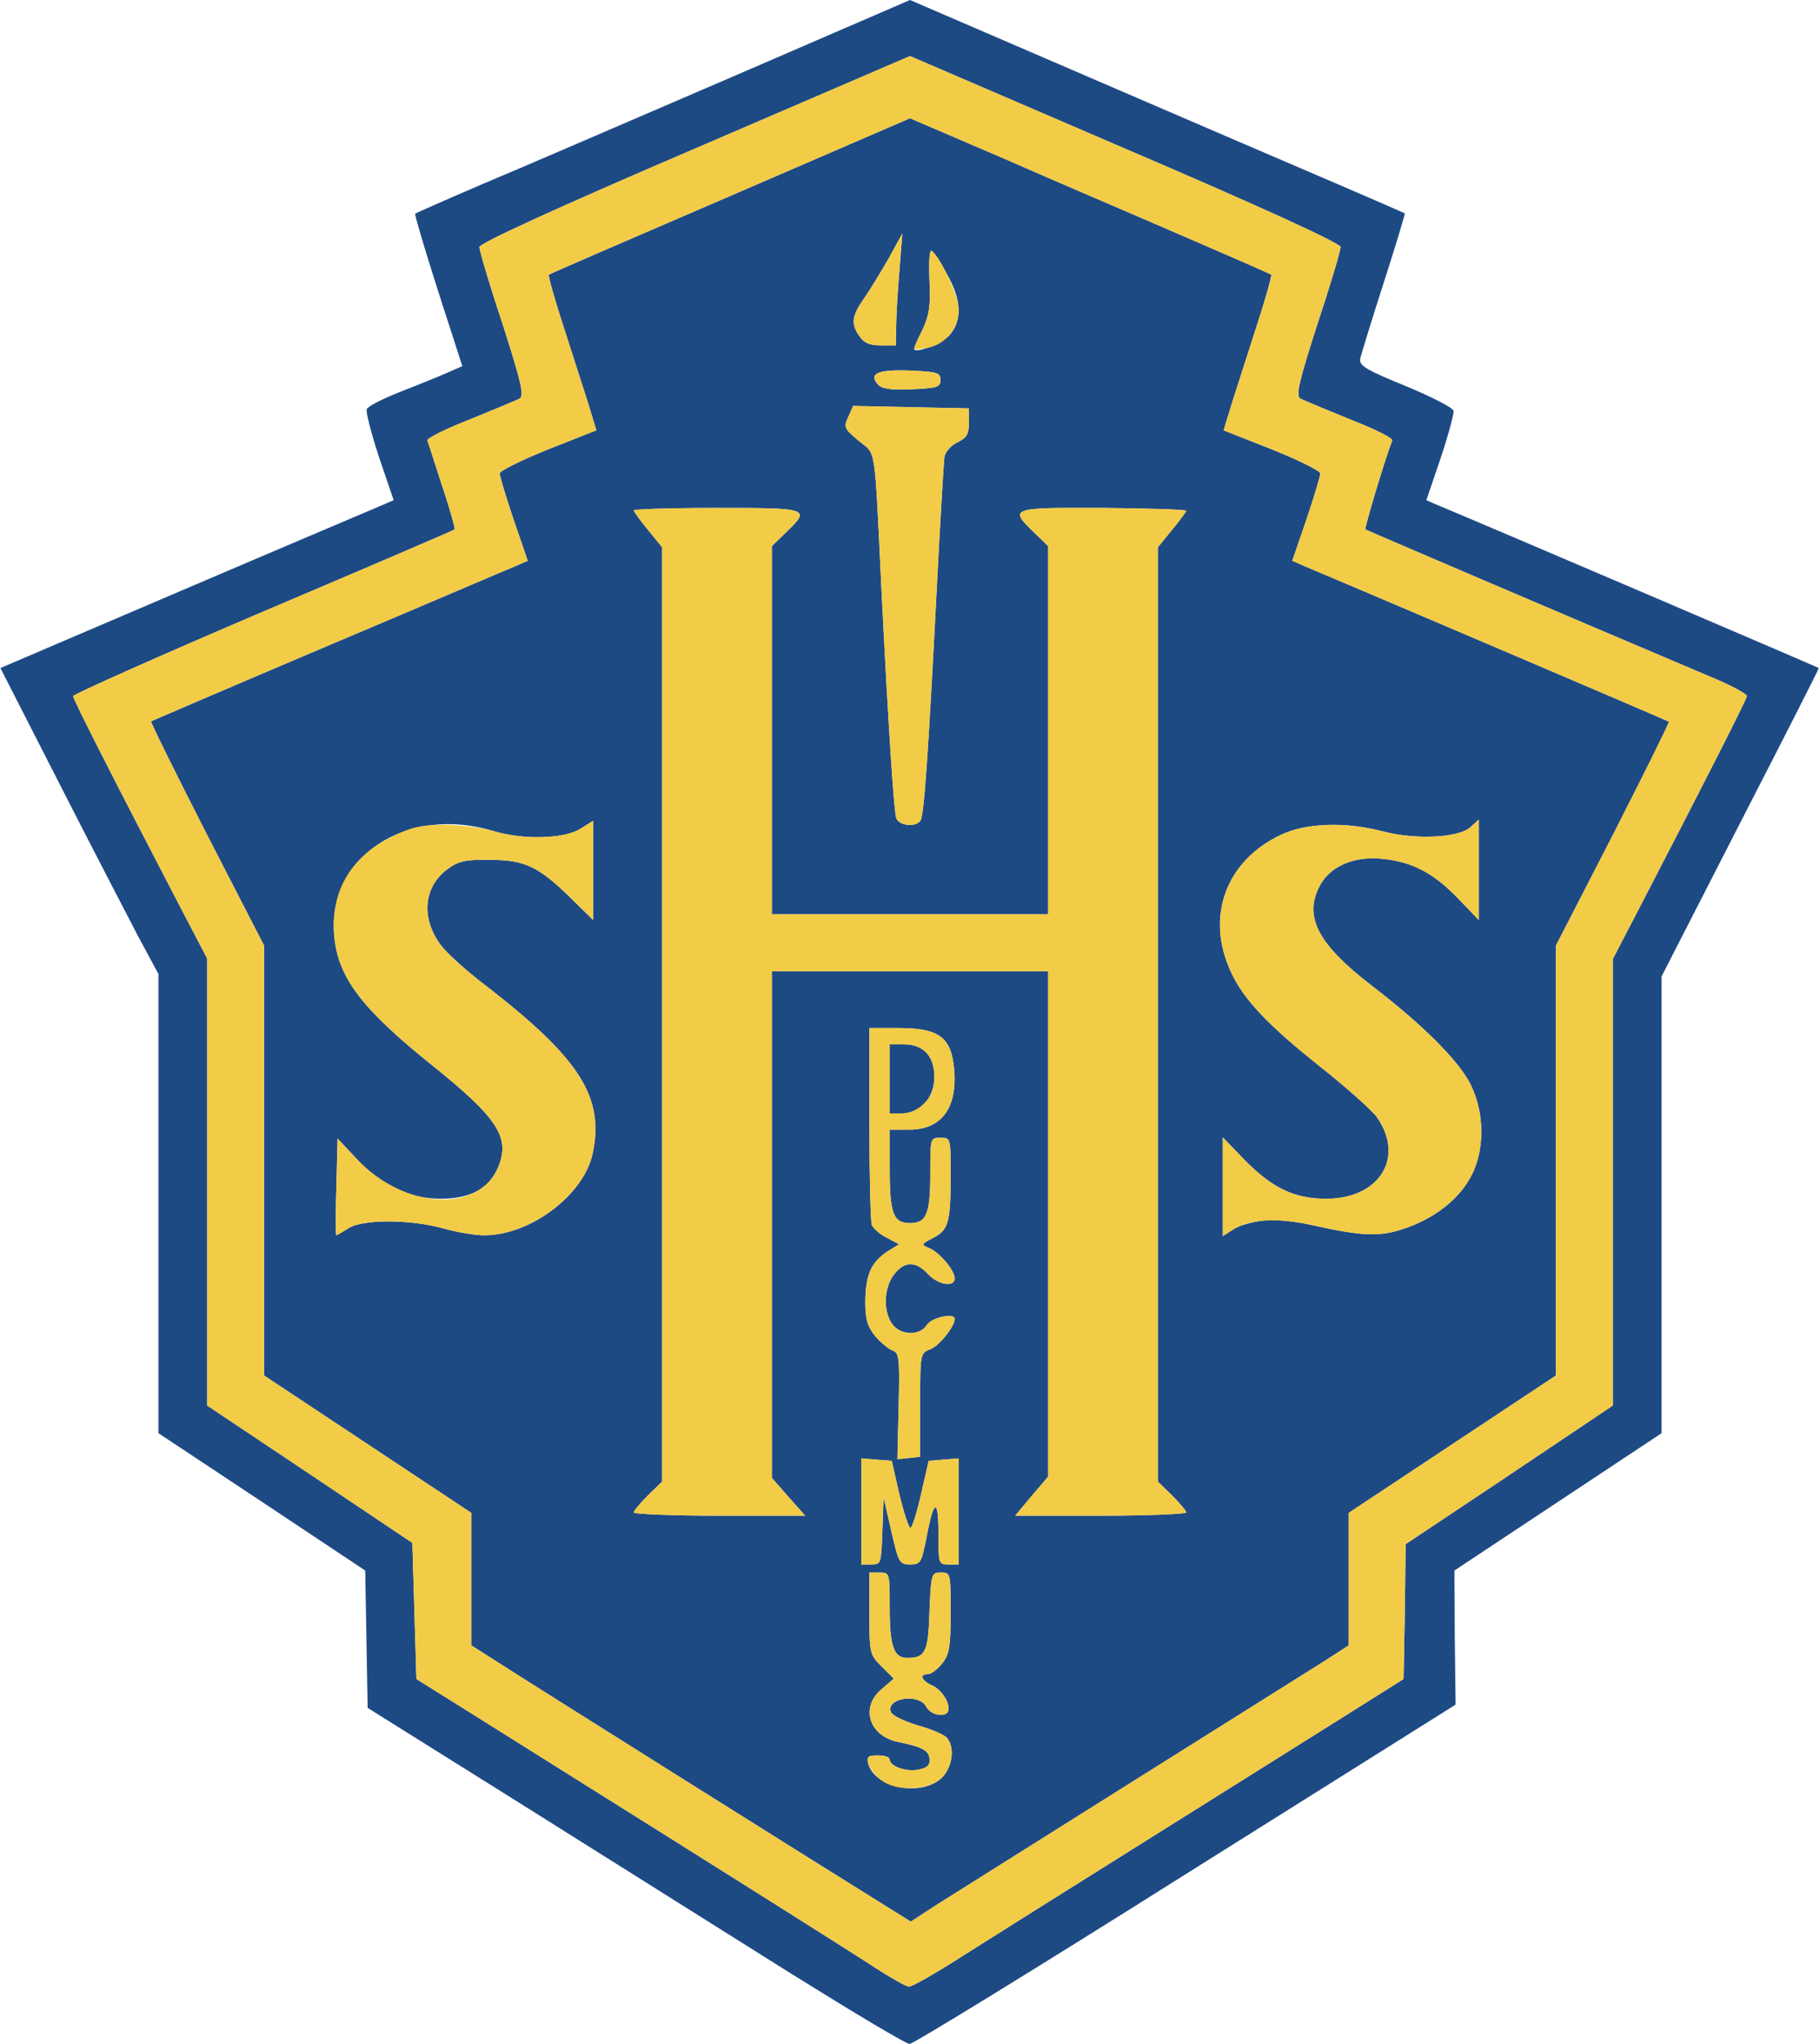 <?xml version="1.0" encoding="utf-8"?>
<!-- Generator: Adobe Illustrator 19.0.0, SVG Export Plug-In . SVG Version: 6.00 Build 0)  -->
<svg version="1.1" id="Layer_1" xmlns="http://www.w3.org/2000/svg" xmlns:xlink="http://www.w3.org/1999/xlink" x="0px" y="0px"
	 viewBox="-81 145 448 503" style="enable-background:new -81 145 448 503;" xml:space="preserve">
<style type="text/css">
	.st0{fill:#1E4A84;}
	.st1{fill:#F2CB47;}
</style>
<g id="layer101">
	<path class="st0" d="M113.9,630.8c-15.1-9.5-44.7-28.1-65.9-41.4L9.5,565.3l-0.3-16.9l-0.3-16.9l-25.4-16.9L-42,497.7v-56.5v-56.5
		l-4.9-9.1c-2.6-5-11.4-21.9-19.4-37.6l-14.6-28.6l44.2-18.9c24.3-10.4,46.1-19.6,48.4-20.6l4.2-1.8l-3.6-10.6
		c-1.9-5.8-3.3-11.1-3-11.8c0.2-0.7,3.8-2.5,7.8-4.1c4.1-1.6,9.3-3.7,11.6-4.7l4.1-1.8l-6-18.6c-3.3-10.3-5.8-18.8-5.6-18.9
		c0.2-0.2,7.7-3.5,16.8-7.4c9.1-3.8,36.4-15.6,60.8-26.1L143,145l44.3,19.1c24.3,10.5,51.6,22.2,60.7,26.1
		c9.1,3.9,16.6,7.2,16.8,7.3c0.1,0.1-2.2,7.8-5.2,17.1c-3,9.3-5.6,17.8-5.8,18.8c-0.2,1.6,1.6,2.7,11.2,6.6
		c6.3,2.6,11.6,5.3,11.8,6.1c0.1,0.8-1.3,6-3.2,11.7l-3.5,10.3l3.7,1.6c6.2,2.5,92.7,39.5,92.9,39.7c0.1,0.1-8.6,17.2-19.3,38
		L328,385.3v56.2v56.2l-25.5,16.9L277,531.5l0.1,16.5l0.2,16.5l-66.4,41.7c-36.5,23-67.1,41.8-68,41.8
		C142,648,129,640.2,113.9,630.8z M156.2,626.2c6.8-4.3,26-16.4,42.8-26.9s38.4-24.1,48-30.1l17.5-11l0.3-16.6L265,525l25.5-17
		l25.5-17.1v-55V381l6.4-12.3c16.2-31.2,26.6-51.7,26.6-52.4c0-0.5-3.3-2.3-7.2-4c-41.3-17.5-86.4-36.8-86.7-37
		c-0.3-0.2,4.7-17,6.6-21.9c0.2-0.6-4.5-2.9-10.4-5.2c-5.9-2.4-11.4-4.7-12.2-5.1c-1.2-0.8-0.4-4,4.2-18.4
		c3.2-9.6,5.7-18.1,5.7-18.9c0-0.9-18.7-9.5-53-24.2l-53-22.8l-53,22.8c-34.3,14.7-53,23.3-53,24.2c0,0.8,2.5,9.3,5.7,18.9
		c4.6,14.4,5.4,17.6,4.2,18.4c-0.8,0.4-6.3,2.7-12.2,5.1c-5.9,2.3-10.6,4.6-10.5,5.2c0.2,0.6,1.9,5.7,3.7,11.4
		c1.9,5.6,3.2,10.4,3,10.5c-0.2,0.2-21.4,9.3-47.1,20.2C-42,306.5-63,315.9-63,316.3c0,0.8,9.6,19.7,26.1,51.4l6.9,13.2v55v55
		l25.3,16.9l25.2,16.9l0.5,16.8l0.5,16.7l15.5,9.7c68.6,43,91.4,57.4,97.5,61.4c3.9,2.5,7.6,4.6,8.2,4.6
		C143.4,634,149.5,630.5,156.2,626.2z"/>
	<path class="st0" d="M136.3,613.6c-10.2-6.3-88.9-55.7-95.5-60l-5.8-3.7v-16.3v-16.3L9.5,500.4L-16,483.5v-52.9v-52.9l-14.1-27.4
		c-7.7-15.1-13.9-27.6-13.7-27.8c0.2-0.1,19.7-8.5,43.3-18.5c23.7-10,44.4-18.9,46.2-19.6l3.2-1.4l-3.5-10.2
		c-1.9-5.6-3.4-10.7-3.4-11.3s5.4-3.3,11.9-5.9l11.9-4.7l-2.2-7.2c-1.3-4-4-12.5-6.1-19c-2.1-6.4-3.6-11.9-3.4-12.1
		c0.2-0.2,20.3-8.9,44.7-19.4l44.2-19.1l23.3,10c12.7,5.6,32.7,14.1,44.2,19.1c11.6,5,21.2,9.2,21.4,9.4c0.2,0.2-1.3,5.7-3.4,12.1
		c-2.1,6.5-4.8,15-6.1,19l-2.2,7.2l11.9,4.7c6.5,2.6,11.9,5.3,11.9,5.9s-1.5,5.7-3.4,11.3l-3.5,10.2l3.2,1.4
		c15,6.3,89.3,38,89.5,38.2c0.2,0.1-6,12.6-13.7,27.7L302,377.7v52.9v52.9l-25.5,16.9L251,517.3v16.3v16.3l-5.7,3.7
		c-3.2,2-24.5,15.4-47.3,29.7c-22.8,14.3-44.5,28-48.2,30.3l-6.6,4.3L136.3,613.6z M150.5,582.8c2.9-2.5,3.7-7.7,1.6-10.1
		c-0.6-0.8-3.9-2.2-7.2-3.1c-3.3-1-6.3-2.4-6.6-3.3c-1.3-3.4,6.9-4.7,8.7-1.3c1,2,4.4,2.7,5.3,1.3c0.9-1.6-1.3-5.4-3.8-6.5
		c-2.7-1.2-3.3-2.8-1.1-2.8c0.8,0,2.4-1.2,3.5-2.6c1.8-2.3,2.1-4.1,2.1-12.5c0-9.8,0-9.9-2.4-9.9c-2.3,0-2.4,0.2-2.8,9.5
		c-0.3,10.1-1,11.5-5.5,11.5c-3.3,0-4.3-2.9-4.3-12.4c0-8.5,0-8.6-2.5-8.6H133v10.1c0,9.8,0.1,10.1,3,13l3,3l-3,2.6
		c-5.2,4.3-3.2,11.3,3.7,12.9c6.3,1.3,7.8,2.1,8.1,4.1c0.2,1.6-0.4,2.3-2.7,2.8c-3,0.6-7.1-0.8-7.1-2.5c0-0.6-1.3-1-2.9-1
		c-2.4,0-2.8,0.3-2.4,2C134.3,584.9,145.3,587.2,150.5,582.8z M136.2,521.8l0.3-8.3l1.9,8.3c1.8,7.8,2,8.2,4.6,8.2
		c2.6,0,2.8-0.4,4-6.3c1.8-9.8,3-10.3,3-1.4c0,7.5,0,7.7,2.5,7.7h2.5v-13.1v-13l-3.7,0.3l-3.7,0.3l-1.9,8.3c-1,4.5-2.2,8.2-2.6,8.2
		c-0.4,0-1.6-3.7-2.7-8.2l-1.9-8.3l-3.8-0.3l-3.7-0.3v13V530h2.5C135.9,530,135.9,529.8,136.2,521.8z M113.1,513.4l-4.1-4.7v-62.3
		V384h34h34v62.2v62.2l-4.1,4.8l-4,4.8h21c11.6,0,21.1-0.4,21.1-0.8c0-0.4-1.6-2.3-3.5-4.2l-3.5-3.4V394.7v-115l3.5-4.3
		c1.9-2.3,3.5-4.5,3.5-4.7c0-0.3-9.2-0.6-20.5-0.7c-22.8-0.1-23.2,0-17,6l3.5,3.4v45.3V370h-34h-34v-45.3v-45.3l3.5-3.4
		c6.1-5.9,5.8-6-17-6c-11.3,0-20.5,0.3-20.5,0.6c0,0.3,1.6,2.5,3.5,4.8l3.5,4.3v115v114.9l-3.5,3.4c-1.9,1.9-3.5,3.8-3.5,4.2
		c0,0.4,9.5,0.8,21.1,0.8h21.1L113.1,513.4z M145.5,490.8c0-12.8,0-12.8,2.6-13.8c2.2-0.9,5.9-5.6,5.9-7.4c0-1.6-5.6-0.4-6.8,1.4
		c-1.7,2.8-6.6,2.7-8.6-0.2c-2.3-3.2-2-9,0.5-12.2c2.6-3.3,5.3-3.3,8.3-0.1c2.5,2.7,6.6,3.4,6.6,1.1c0-2-3.9-6.6-6.4-7.5
		c-1.9-0.8-1.9-0.9,1-2.4c3.9-2,4.4-3.8,4.4-15.4c0-9.3,0-9.3-2.5-9.3s-2.5,0.1-2.5,8.6c0,10.1-0.9,12.4-5,12.4c-4.1,0-5-2.3-5-13.4
		V423h4.9c8.2,0,12.2-5.9,10.8-16.3c-0.9-6.6-4.1-8.7-13.3-8.7H133v23.4c0,12.9,0.3,24.2,0.6,25.1c0.4,0.8,2,2.3,3.7,3.1l3,1.6
		l-2.9,1.8c-4,2.7-5.3,5.7-5.4,12.2c0,4.6,0.5,6.2,2.5,8.7c1.4,1.6,3.4,3.2,4.3,3.5c1.5,0.5,1.7,2,1.4,13.7l-0.3,13l2.8-0.3l2.8-0.3
		V490.8z M4.7,447.3c3.5-2.3,15.4-2.3,23.8,0.1c3.2,0.9,7.6,1.6,9.7,1.6c11.4,0,24.6-10,26.7-20.2c2.9-13.8-3.2-23.3-26-41
		c-4.8-3.6-9.9-8.2-11.3-10.1c-5.1-6.7-4.4-14.6,1.8-19c2.5-1.8,4.4-2.2,10.1-2.1c8.6,0,12,1.6,19.8,9.2l5.7,5.6v-12.2V347l-3.2,2
		c-4.1,2.5-14.2,2.7-21.4,0.5c-21.5-6.5-41.1,6.6-39.1,26.1c1,10.2,7,17.9,24.5,31.9c15.5,12.5,18.7,17.3,16,24.3
		c-2.1,5.5-6.7,8.2-14.3,8.2c-7.8,0-14.6-3.2-20.8-9.9l-4.6-4.9l-0.3,11.9c-0.2,6.5-0.2,11.9,0,11.9C1.9,449,3.3,448.2,4.7,447.3z
		 M229.8,445.4c2.7-0.4,7.8,0.1,12.2,1.1c12.2,2.7,16.4,2.9,22.2,1c7.4-2.4,13.3-6.8,16.5-12.3c3.9-6.6,3.9-16.4,0.1-23.7
		c-3.1-5.8-11.7-14.4-24.1-23.9c-13-10-16.7-16.7-13.1-24.1c2.5-5.3,8.7-8,16.1-7.1c7.2,0.8,12.4,3.6,18.4,9.9l4.9,5.1v-12.3v-12.4
		l-2.1,1.9c-2.9,2.6-13.5,3.1-21.5,1c-9.2-2.4-18.8-2.1-25,0.8c-13.7,6.4-18.8,20.3-12.3,34c3.1,6.6,8.9,12.8,22,23.2
		c6.4,5.1,12.6,10.6,13.8,12.3c7,9.9,0.7,20.1-12.4,20.1c-7.9,0-13.3-2.6-20.1-9.5l-5.4-5.6v12.2v12.1l2.5-1.6
		C223.9,446.6,227.2,445.7,229.8,445.4z M145.6,346.9c0.9-1.5,1.9-16.8,3.9-55.4c0.9-17.6,1.8-33,2-34.2c0.3-1.2,1.7-2.8,3.3-3.5
		c2.2-1.1,2.7-2,2.7-4.8v-3.5l-14.3-0.3l-14.2-0.3l-1.2,2.7c-1.2,2.5-1,2.9,2.6,5.9c4.3,3.6,3.8-0.2,5.6,37c1.6,32,3,53.8,3.6,55.8
		C140.2,348.2,144.5,348.7,145.6,346.9z M150.5,238.5c0-1.8-0.8-2-7.4-2.3c-7.9-0.3-10.3,0.7-8.1,3.3c1,1.2,2.9,1.5,8.4,1.3
		C149.7,240.5,150.5,240.3,150.5,238.5z M152.8,227.4c3.1-3.6,2.9-8.7-0.8-15.1c-1.6-2.8-3.3-5.4-3.7-5.6c-0.5-0.3-0.7,3-0.5,7.3
		c0.3,6.3-0.1,8.6-1.7,12.1c-1.2,2.3-2.1,4.5-2.1,4.7C144,232.2,150.9,229.6,152.8,227.4z M139.6,225.3c0-2.7,0.4-8.8,0.8-13.8
		l0.7-9l-3.3,6c-1.9,3.3-4.6,7.8-6.1,9.9c-3.1,4.5-3.3,6.3-1.1,9.4c1.1,1.6,2.5,2.2,5.2,2.2h3.7L139.6,225.3z"/>
	<path class="st0" d="M138,410.5V402h3.5c4.8,0,7.5,2.9,7.5,8s-3.4,9-8,9h-3V410.5z"/>
</g>
<g id="layer102">
	<path class="st1" d="M134.5,629.3c-6.1-4-28.9-18.4-97.5-61.4l-15.5-9.7L21,541.5l-0.5-16.8l-25.2-16.9L-30,490.9v-55v-55
		l-6.9-13.2C-53.4,336-63,317.1-63,316.3c0-0.4,21-9.8,46.8-20.8c25.7-10.9,46.9-20,47.1-20.2c0.2-0.1-1.1-4.9-3-10.5
		c-1.8-5.7-3.5-10.8-3.7-11.4c-0.1-0.6,4.6-2.9,10.5-5.2c5.9-2.4,11.4-4.7,12.2-5.1c1.2-0.8,0.4-4-4.2-18.4
		c-3.2-9.6-5.7-18.1-5.7-18.9c0-0.9,18.7-9.5,53-24.2l53-22.8l53,22.8c34.3,14.7,53,23.3,53,24.2c0,0.8-2.5,9.3-5.7,18.9
		c-4.6,14.4-5.4,17.6-4.2,18.4c0.8,0.4,6.3,2.7,12.2,5.1c5.9,2.3,10.6,4.6,10.4,5.2c-1.9,4.9-6.9,21.7-6.6,21.9
		c0.3,0.2,45.4,19.5,86.7,37c3.9,1.7,7.2,3.5,7.2,4c0,0.7-10.4,21.2-26.6,52.4L316,381v54.9v55L290.5,508L265,525l-0.2,16.6
		l-0.3,16.6l-17.5,11c-9.6,6-31.2,19.6-48,30.1s-36,22.6-42.8,26.9c-6.7,4.3-12.8,7.8-13.5,7.7C142.1,633.9,138.4,631.8,134.5,629.3
		z M198,583.3c22.8-14.3,44.1-27.7,47.3-29.7l5.7-3.7v-16.3v-16.3l25.5-16.9l25.5-16.9v-52.9v-52.9l14.1-27.4
		c7.7-15.1,13.9-27.6,13.7-27.7c-0.2-0.2-74.5-31.9-89.5-38.2l-3.2-1.4l3.5-10.2c1.9-5.6,3.4-10.7,3.4-11.3s-5.4-3.3-11.9-5.9
		l-11.9-4.7l2.2-7.2c1.3-4,4-12.5,6.1-19c2.1-6.4,3.6-11.9,3.4-12.1c-0.2-0.2-9.8-4.4-21.4-9.4c-11.5-5-31.5-13.5-44.2-19.1
		l-23.3-10l-44.2,19.1c-24.4,10.5-44.5,19.2-44.7,19.4c-0.2,0.2,1.3,5.7,3.4,12.1c2.1,6.5,4.8,15,6.1,19l2.2,7.2l-11.9,4.7
		c-6.5,2.6-11.9,5.3-11.9,5.9s1.5,5.7,3.4,11.3l3.5,10.2l-3.2,1.4c-1.8,0.7-22.5,9.6-46.2,19.6c-23.6,10-43.1,18.4-43.3,18.5
		c-0.2,0.2,6,12.7,13.7,27.8l14.1,27.4v52.9v52.9l25.5,16.9L35,517.3v16.3v16.3l5.8,3.7c6.6,4.3,85.3,53.7,95.5,60l6.9,4.3l6.6-4.3
		C153.5,611.3,175.2,597.6,198,583.3z"/>
	<path class="st1" d="M135.8,583c-1.4-1.1-2.8-2.9-3.1-4c-0.4-1.7,0-2,2.4-2c1.6,0,2.9,0.4,2.9,1c0,1.7,4.1,3.1,7.1,2.5
		c2.3-0.5,2.9-1.2,2.7-2.8c-0.3-2-1.8-2.8-8.1-4.1c-6.9-1.6-8.9-8.6-3.7-12.9l3-2.6l-3-3c-2.9-2.9-3-3.2-3-13V532h2.5
		c2.5,0,2.5,0.1,2.5,8.6c0,9.5,1,12.4,4.3,12.4c4.5,0,5.2-1.4,5.5-11.5c0.4-9.3,0.5-9.5,2.8-9.5c2.4,0,2.4,0.1,2.4,9.9
		c0,8.4-0.3,10.2-2.1,12.5c-1.1,1.4-2.7,2.6-3.5,2.6c-2.2,0-1.6,1.6,1.1,2.8c2.5,1.1,4.7,4.9,3.8,6.5c-0.9,1.4-4.3,0.7-5.3-1.3
		c-1.8-3.4-10-2.1-8.7,1.3c0.3,0.9,3.3,2.3,6.6,3.3c3.3,0.9,6.6,2.3,7.2,3.1c2.1,2.4,1.3,7.6-1.6,10.1
		C147,585.7,139.4,585.9,135.8,583z"/>
	<path class="st1" d="M131,516.9v-13l3.7,0.3l3.8,0.3l1.9,8.3c1.1,4.5,2.3,8.2,2.7,8.2c0.4,0,1.6-3.7,2.6-8.2l1.9-8.3l3.7-0.3
		l3.7-0.3v13V530h-2.5c-2.5,0-2.5-0.2-2.5-7.7c0-8.9-1.2-8.4-3,1.4c-1.2,5.9-1.4,6.3-4,6.3c-2.6,0-2.8-0.4-4.6-8.2l-1.9-8.3
		l-0.3,8.3c-0.3,8-0.3,8.2-2.7,8.2H131V516.9z"/>
	<path class="st1" d="M75,517.2c0-0.4,1.6-2.3,3.5-4.2l3.5-3.4V394.7v-115l-3.5-4.3c-1.9-2.3-3.5-4.5-3.5-4.8
		c0-0.3,9.2-0.6,20.5-0.6c22.8,0,23.1,0.1,17,6l-3.5,3.4v45.3V370h34h34v-45.3v-45.3l-3.5-3.4c-6.2-6-5.8-6.1,17-6
		c11.3,0.1,20.5,0.4,20.5,0.7c0,0.2-1.6,2.4-3.5,4.7l-3.5,4.3v115v114.9l3.5,3.4c1.9,1.9,3.5,3.8,3.5,4.2c0,0.4-9.5,0.8-21.1,0.8
		h-21l4-4.8l4.1-4.8v-62.2V384h-34h-34v62.4v62.3l4.1,4.7l4.1,4.6H96.1C84.5,518,75,517.6,75,517.2z"/>
	<path class="st1" d="M140.2,491.1c0.3-11.7,0.1-13.2-1.4-13.7c-0.9-0.3-2.9-1.9-4.3-3.5c-2-2.5-2.5-4.1-2.5-8.7
		c0.1-6.5,1.4-9.5,5.4-12.2l2.9-1.8l-3-1.6c-1.7-0.8-3.3-2.3-3.7-3.1c-0.3-0.9-0.6-12.2-0.6-25.1V398h7.4c9.2,0,12.4,2.1,13.3,8.7
		c1.4,10.4-2.6,16.3-10.8,16.3H138v9.6c0,11.1,0.9,13.4,5,13.4c4.1,0,5-2.3,5-12.4c0-8.5,0-8.6,2.5-8.6s2.5,0,2.5,9.3
		c0,11.6-0.5,13.4-4.4,15.4c-2.9,1.5-2.9,1.6-1,2.4c2.5,0.9,6.4,5.5,6.4,7.5c0,2.3-4.1,1.6-6.6-1.1c-3-3.2-5.7-3.2-8.3,0.1
		c-2.5,3.2-2.8,9-0.5,12.2c2,2.9,6.9,3,8.6,0.2c1.2-1.8,6.8-3,6.8-1.4c0,1.8-3.7,6.5-5.9,7.4c-2.6,1-2.6,1-2.6,13.8v12.7l-2.8,0.3
		l-2.8,0.3L140.2,491.1z M146.5,416.5c1.8-1.8,2.5-3.5,2.5-6.5c0-5.1-2.7-8-7.5-8H138v8.5v8.5h3C142.9,419,145,418.1,146.5,416.5z"
		/>
	<path class="st1" d="M1.8,437.1l0.3-11.9l4.6,4.9c11.9,12.7,30.6,13.6,35.1,1.7c2.7-7-0.5-11.8-16-24.3
		c-17.5-14-23.5-21.7-24.5-31.9c-1.1-10.8,3.8-19.5,13.8-24.5c5.2-2.6,7.4-3.1,13.3-3.1c3.9,0,9.3,0.7,12,1.5
		c7.2,2.2,17.3,2,21.4-0.5l3.2-2v12.2v12.2l-5.7-5.6c-7.8-7.6-11.2-9.2-19.8-9.2c-5.7-0.1-7.6,0.3-10.1,2.1
		c-6.2,4.4-6.9,12.3-1.8,19c1.4,1.9,6.5,6.5,11.3,10.1c22.8,17.7,28.9,27.2,26,41C62.8,439,49.6,449,38.2,449
		c-2.1,0-6.5-0.7-9.7-1.6c-8.4-2.4-20.3-2.4-23.8-0.1c-1.4,0.9-2.8,1.7-2.9,1.7C1.6,449,1.6,443.6,1.8,437.1z"/>
	<path class="st1" d="M220,437.1v-12.2l5.4,5.6c6.8,6.9,12.2,9.5,20.1,9.5c13.1,0,19.4-10.2,12.4-20.1c-1.2-1.7-7.4-7.2-13.8-12.3
		c-13.1-10.4-18.9-16.6-22-23.2c-6.5-13.7-1.4-27.6,12.3-34c6.2-2.9,15.8-3.2,25-0.8c8,2.1,18.6,1.6,21.5-1l2.1-1.9v12.4v12.3
		l-4.9-5.1c-6-6.3-11.2-9.1-18.4-9.9c-7.4-0.9-13.6,1.8-16.1,7.1c-3.6,7.4,0.1,14.1,13.1,24.1c12.4,9.5,21,18.1,24.1,23.9
		c3.8,7.3,3.8,17.1-0.1,23.7c-3.2,5.5-9.1,9.9-16.5,12.3c-5.8,1.9-10,1.7-22.2-1c-8.4-1.9-15.6-1.5-19.5,1.1l-2.5,1.6V437.1z"/>
	<path class="st1" d="M139.6,346.3c-0.6-2-2-23.8-3.6-55.8c-1.8-37.2-1.3-33.4-5.6-37c-3.6-3-3.8-3.4-2.6-5.9l1.2-2.7l14.2,0.3
		l14.3,0.3v3.5c0,2.8-0.5,3.7-2.7,4.8c-1.6,0.7-3,2.3-3.3,3.5c-0.2,1.2-1.1,16.6-2,34.2c-2,38.6-3,53.9-3.9,55.4
		C144.5,348.7,140.2,348.2,139.6,346.3z"/>
	<path class="st1" d="M135,239.5c-2.2-2.6,0.2-3.6,8.1-3.3c6.6,0.3,7.4,0.5,7.4,2.3s-0.8,2-7.1,2.3C137.9,241,136,240.7,135,239.5z"
		/>
	<path class="st1" d="M144,230.8c0-0.2,0.9-2.4,2.1-4.7c1.6-3.5,2-5.8,1.7-12.1c-0.2-4.3,0-7.6,0.5-7.3c2.1,1.3,6.7,11.2,6.7,14.5
		c0,4.6-3.3,8.6-7.7,9.4C145.5,231,144,231.1,144,230.8z"/>
	<path class="st1" d="M130.6,227.8c-2.2-3.1-2-4.9,1.1-9.4c1.5-2.1,4.2-6.6,6.1-9.9l3.3-6l-0.7,9c-0.4,5-0.8,11.1-0.8,13.8l-0.1,4.7
		h-3.7C133.1,230,131.7,229.4,130.6,227.8z"/>
</g>
</svg>
